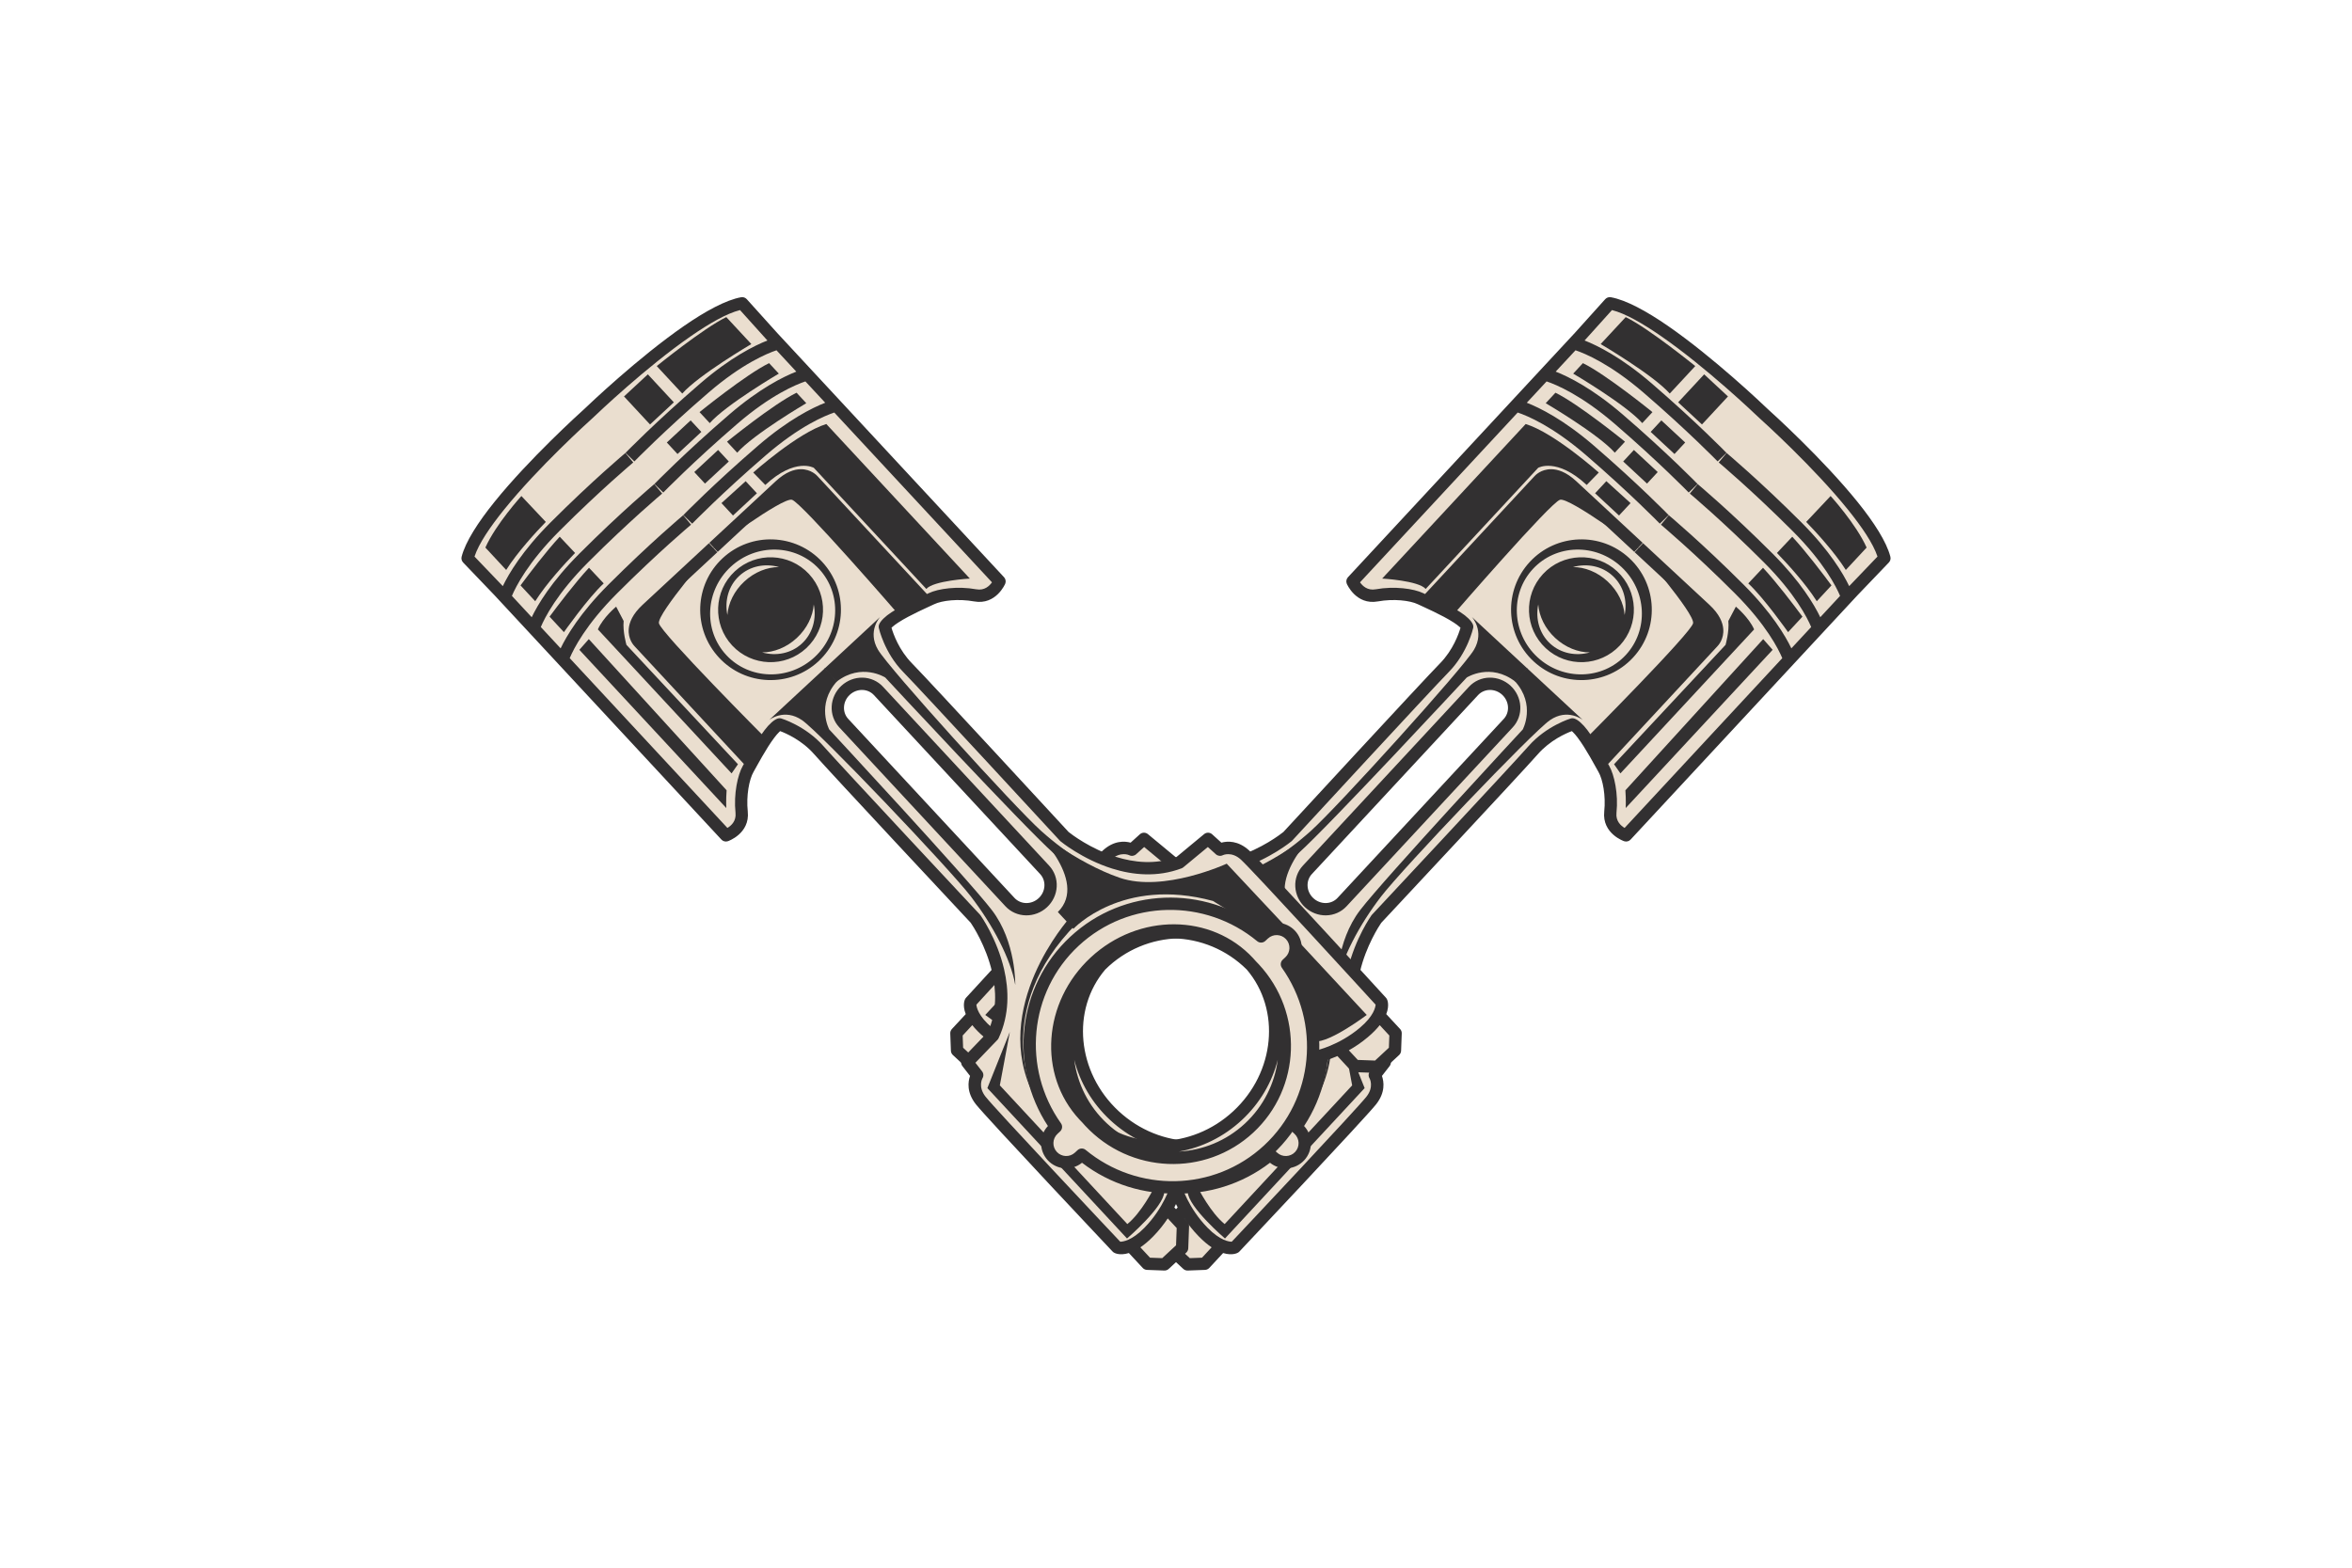 <?xml version="1.0" encoding="UTF-8"?>
<svg xmlns="http://www.w3.org/2000/svg" xmlns:xlink="http://www.w3.org/1999/xlink" width="2880" height="1920"
     viewBox="0 0 2880 1920">
    <path fill-rule="evenodd" fill="rgb(91.797%, 87.109%, 81.25%)" fill-opacity="1"
          d="M 1400.398 1026.535 L 1386.738 1042.68 L 1366.859 1041.438 C 1366.859 1041.438 1293.379 1111.973 1286.129 1118.445 C 1278.879 1124.914 1189.25 1230.227 1189.25 1230.227 L 1192.98 1247.613 L 1171.871 1267.488 L 1173.109 1286.117 L 1195.461 1308.473 L 1224.031 1305.988 L 1237.691 1288.602 L 1269.988 1292.328 C 1269.988 1292.328 1280.5 1364.52 1317.18 1401.625 C 1353.859 1438.734 1406.422 1451.891 1442.629 1455.031 L 1453.801 1481.117 L 1432.691 1507.199 L 1432.691 1528.312 L 1448.84 1545.699 L 1479.531 1547.043 L 1494.801 1529.688 L 1516.328 1527.605 L 1682.961 1344.312 L 1689.211 1331.812 L 1687.82 1314.457 L 1696.148 1299.875 C 1696.148 1299.875 1662.129 1274.188 1655.879 1245.027 C 1649.629 1215.867 1667.68 1142.273 1694.762 1113.109 C 1721.84 1083.949 1869.719 924.957 1886.379 910.379 C 1903.051 895.801 1929.43 886.77 1929.43 886.77 C 1929.43 886.77 1948.871 911.77 1961.371 932.594 C 1973.871 953.426 1972.48 977.723 1972.48 977.723 L 1973.172 1007.578 L 1993.309 1022.852 L 2307.129 682.648 C 2307.129 682.648 2264.77 600.719 2118.969 468.109 L 1995.391 378.551 L 1969.699 375.078 L 1658.66 711.809 C 1658.66 711.809 1662.82 727.781 1680.871 729.859 C 1698.93 731.941 1726 728.469 1744.051 734.031 C 1762.109 739.578 1796.82 765.961 1796.82 765.961 C 1796.82 765.961 1790.57 799.289 1755.859 833.309 C 1721.141 867.328 1571.871 1029.102 1571.871 1029.102 C 1571.871 1029.102 1487.371 1063.816 1468.422 1063.816 C 1435.09 1063.816 1400.398 1026.535 1400.398 1026.535 Z M 1316.871 1266.152 C 1316.871 1266.152 1331.34 1341.965 1369.941 1370.91 C 1408.539 1399.855 1458.16 1412.949 1507.09 1394.344 C 1556.031 1375.734 1588.422 1309.57 1584.969 1262.703 C 1581.531 1215.84 1545 1184.824 1517.43 1161.391 C 1489.859 1137.961 1415.43 1129.688 1374.078 1160.012 C 1332.719 1190.34 1316.871 1266.152 1316.871 1266.152 Z M 1596 1072.484 L 1802.07 848.488 C 1802.07 848.488 1833.09 836.09 1846.871 850.559 C 1860.648 865.031 1855.141 879.512 1841.359 893.289 C 1827.57 907.078 1651.141 1096.605 1639.422 1107.633 C 1627.699 1118.66 1582.898 1112.457 1596 1072.484 "/>
    <path fill-rule="evenodd" fill="rgb(19.604%, 18.797%, 19.189%)" fill-opacity="1"
          d="M 2164.281 500.68 C 2169.879 505.711 2231.941 561.852 2274.648 614.852 C 2294.5 639.48 2310.09 663.578 2314.75 681.82 C 2315.398 684.352 2314.699 687.02 2312.891 688.91 L 2274.379 729.129 L 1996.648 1028.254 C 1994.641 1030.41 1991.559 1031.203 1988.762 1030.281 C 1988.762 1030.281 1961.512 1021.117 1964.371 993.918 C 1966.422 974.441 1962.629 954.598 1957.301 945.375 C 1953.289 938.438 1942.059 916.871 1931.738 903.281 C 1929.75 900.672 1927.82 898.371 1925.98 896.609 C 1925.531 896.172 1925.102 895.77 1924.699 895.422 C 1917.5 898.109 1898.16 906.512 1883.078 923.688 C 1863.238 946.281 1700.172 1120.754 1691.301 1130.238 C 1689.012 1133.594 1672.73 1158.137 1665.219 1190.352 C 1660.02 1212.684 1659 1238.793 1670.34 1263.98 L 1701.012 1295.871 C 1703.609 1298.57 1703.828 1302.77 1701.531 1305.727 C 1701.531 1305.727 1692.172 1317.746 1692.172 1317.746 C 1694.621 1324.641 1696.629 1337.805 1685.02 1352.5 C 1671.66 1369.426 1517.699 1532.746 1517.699 1532.746 C 1517.129 1533.355 1516.461 1533.863 1515.719 1534.254 C 1515.719 1534.254 1509.371 1538.234 1497.699 1534.637 L 1480.762 1552.883 C 1479.391 1554.348 1477.512 1555.215 1475.512 1555.289 L 1454.32 1556.074 C 1452.32 1556.148 1450.379 1555.426 1448.91 1554.066 L 1427.391 1534.086 C 1425.93 1532.727 1425.059 1530.84 1424.988 1528.84 L 1423.969 1501.469 C 1423.898 1499.473 1424.621 1497.527 1425.98 1496.062 L 1442.039 1478.766 C 1435.148 1465.824 1432.469 1456.508 1432.469 1456.508 L 1446.949 1452.309 C 1446.949 1452.309 1454.898 1479.43 1478.68 1503.719 C 1494.301 1519.664 1505.262 1520.793 1508.281 1520.758 C 1524.371 1503.684 1660.68 1358.992 1673.191 1343.156 C 1682.84 1330.938 1677.051 1320.758 1677.051 1320.758 C 1675.34 1318.066 1675.512 1314.598 1677.469 1312.086 L 1685.621 1301.617 L 1658.59 1273.508 C 1658.012 1272.91 1657.539 1272.219 1657.191 1271.465 C 1643.738 1242.586 1644.559 1212.566 1650.539 1186.93 C 1659.34 1149.172 1679.281 1121.125 1679.281 1121.125 C 1679.469 1120.848 1679.691 1120.586 1679.922 1120.34 C 1679.922 1120.34 1851.379 936.93 1871.75 913.738 C 1893.602 888.852 1923.23 879.98 1923.23 879.98 C 1924.699 879.531 1926.281 879.551 1927.738 880.031 C 1932.172 881.48 1938.051 886.66 1943.75 894.16 C 1949.82 902.16 1956.219 912.801 1961.379 921.828 L 2091.891 781.262 C 2092 781.148 2092.109 781.039 2092.219 780.93 C 2092.219 780.93 2095.59 777.398 2095.09 771.48 C 2094.641 766.172 2091.359 759.629 2082.91 751.789 C 2056.84 727.578 2001.629 676.32 2001.629 676.32 L 2011.891 665.27 C 2011.891 665.27 2067.09 716.531 2093.172 740.738 C 2105.57 752.262 2109.461 762.43 2110.109 770.211 C 2111.172 782.77 2104.012 790.469 2102.82 791.66 L 1969.121 935.652 C 1969.578 936.48 1970 937.211 1970.352 937.828 C 1976.699 948.805 1981.801 972.324 1979.359 995.496 C 1978.289 1005.676 1984.77 1011.328 1989.309 1013.996 L 2182.391 806.051 C 2177.691 794.871 2162.781 765.129 2124.441 726.781 C 2073.879 676.191 2033.77 642.578 2033.77 642.578 L 2043.449 631.02 C 2043.449 631.02 2084 664.988 2135.102 716.121 C 2169.59 750.621 2186.191 778.77 2193.52 794.059 L 2217.781 767.93 C 2213.078 756.75 2198.172 727.02 2159.828 688.66 C 2109.27 638.078 2069.16 604.469 2069.16 604.469 L 2078.84 592.91 C 2078.84 592.91 2119.391 626.871 2170.488 678 C 2204.988 712.512 2221.578 740.648 2228.91 755.941 L 2253.172 729.809 C 2248.469 718.641 2233.559 688.898 2195.219 650.539 C 2144.66 599.961 2104.551 566.352 2104.551 566.352 L 2114.23 554.789 C 2114.23 554.789 2154.781 588.762 2205.879 639.879 C 2240.391 674.41 2256.98 702.559 2264.309 717.84 C 2269.738 712.172 2298.98 681.629 2298.98 681.629 C 2293.59 665.461 2279.738 645.199 2262.91 624.309 C 2220.809 572.078 2159.629 516.762 2154.219 511.898 L 2154.211 511.91 L 2154.02 511.73 L 2153.828 511.559 L 2153.84 511.551 C 2148.59 506.512 2088.891 449.59 2033.68 411.48 C 2011.609 396.238 1990.371 383.93 1973.852 379.75 C 1973.852 379.75 1945.559 411.172 1940.301 417.012 C 1956.09 423.191 1985.391 437.648 2022.379 469.5 C 2077.148 516.68 2114.031 554.602 2114.031 554.602 L 2103.219 565.109 C 2103.219 565.109 2066.719 527.602 2012.539 480.93 C 1971.449 445.531 1940.691 432.859 1929.191 429.012 L 1904.93 455.141 C 1920.719 461.32 1950.02 475.781 1986.988 507.621 C 2041.762 554.789 2078.641 592.719 2078.641 592.719 L 2067.828 603.23 C 2067.828 603.23 2031.328 565.719 1977.148 519.039 C 1936.059 483.648 1905.301 470.98 1893.801 467.129 L 1869.539 493.25 C 1885.328 499.43 1914.629 513.891 1951.602 545.73 C 2006.371 592.91 2043.238 630.828 2043.238 630.828 L 2032.441 641.352 C 2032.441 641.352 1995.941 603.828 1941.762 557.16 C 1900.672 521.77 1869.91 509.09 1858.41 505.238 L 1665.328 713.191 C 1668.328 717.52 1674.449 723.559 1684.52 721.738 C 1707.449 717.59 1731.281 720.941 1742.691 726.449 C 1743.34 726.762 1744.102 727.121 1744.961 727.52 L 1878.66 583.531 C 1879.75 582.25 1886.898 574.539 1899.5 574.66 C 1907.309 574.738 1917.738 577.859 1930.148 589.379 C 1956.219 613.59 2011.43 664.84 2011.43 664.84 L 2001.172 675.891 C 2001.172 675.891 1945.961 624.641 1919.891 600.43 C 1911.441 592.578 1904.672 589.789 1899.352 589.738 C 1893.41 589.68 1890.141 593.301 1890.141 593.301 C 1890.039 593.422 1889.941 593.539 1889.828 593.648 L 1759.32 734.219 C 1768.711 738.699 1779.789 744.289 1788.211 749.75 C 1796.121 754.879 1801.719 760.359 1803.488 764.672 C 1804.078 766.09 1804.211 767.66 1803.879 769.172 C 1803.879 769.172 1797.23 799.371 1774.02 823.012 C 1752.41 845.031 1582.199 1029.609 1582.199 1029.609 C 1581.969 1029.855 1581.73 1030.09 1581.461 1030.305 C 1581.461 1030.305 1554.969 1052.266 1517.969 1063.84 C 1492.84 1071.695 1462.969 1074.738 1433.172 1063.473 C 1432.391 1063.18 1431.672 1062.758 1431.031 1062.227 L 1401 1037.352 L 1391.16 1046.258 C 1388.801 1048.391 1385.352 1048.816 1382.539 1047.316 C 1382.539 1047.316 1371.961 1042.297 1360.488 1052.82 C 1345.629 1066.469 1211.43 1213.121 1195.59 1230.434 C 1195.781 1233.449 1197.719 1244.301 1214.781 1258.691 C 1240.762 1280.609 1268.391 1286.52 1268.391 1286.52 L 1265.281 1301.273 C 1265.281 1301.273 1255.789 1299.297 1242.379 1293.379 L 1226.32 1310.676 C 1224.961 1312.141 1223.07 1313.008 1221.07 1313.078 L 1193.699 1314.094 C 1191.699 1314.168 1189.762 1313.445 1188.289 1312.086 L 1166.781 1292.105 C 1165.309 1290.746 1164.441 1288.859 1164.371 1286.863 L 1163.59 1265.672 C 1163.512 1263.676 1164.23 1261.727 1165.59 1260.262 L 1182.539 1242.016 C 1178.09 1230.641 1181.59 1224.016 1181.59 1224.016 C 1181.922 1223.25 1182.379 1222.547 1182.941 1221.93 C 1182.941 1221.93 1334.41 1056.297 1350.301 1041.715 C 1364.09 1029.051 1377.371 1030.078 1384.43 1032.012 L 1395.719 1021.789 C 1398.5 1019.273 1402.699 1019.184 1405.59 1021.574 L 1439.66 1049.797 C 1465.621 1059.238 1491.578 1056.293 1513.469 1049.449 C 1545.039 1039.574 1568.309 1021.523 1571.48 1018.988 C 1580.289 1009.441 1742.199 833.898 1763.262 812.441 C 1779.281 796.129 1786.219 776.219 1788.371 768.84 C 1787.988 768.461 1787.559 768.07 1787.09 767.648 C 1785.199 765.949 1782.762 764.191 1780.012 762.398 C 1765.691 753.109 1743.352 743.512 1736.141 740.031 C 1726.539 735.398 1706.469 733.09 1687.199 736.578 C 1660.289 741.449 1649.129 714.941 1649.129 714.941 C 1648.012 712.219 1648.57 709.09 1650.57 706.93 L 1928.301 407.809 C 1928.301 407.809 1965.559 366.422 1965.559 366.422 C 1967.309 364.48 1969.93 363.578 1972.488 364.039 C 1991.02 367.34 2016.219 381.102 2042.25 399.07 C 2098.27 437.738 2158.852 495.469 2164.281 500.68 Z M 1450.102 1492.246 L 1439.16 1504.031 L 1439.941 1525.16 L 1456.879 1540.891 L 1471.828 1540.336 L 1483.621 1527.637 C 1478.859 1524.43 1473.609 1520.09 1467.91 1514.27 C 1460.738 1506.945 1454.859 1499.387 1450.102 1492.246 Z M 1228.34 1286.34 L 1217.391 1298.129 L 1196.262 1298.91 L 1179.32 1283.184 L 1178.77 1268.234 L 1190.559 1255.535 C 1194.109 1260.047 1198.828 1264.961 1205.059 1270.215 C 1212.891 1276.824 1220.859 1282.125 1228.34 1286.34 "/>
    <path fill-rule="evenodd" fill="rgb(19.604%, 18.797%, 19.189%)" fill-opacity="1"
          d="M 2005.5 670.738 C 2005.5 670.738 2075.559 751.469 2073.148 763.34 C 2070.75 775.219 1942.609 903.941 1942.609 903.941 L 1960.801 934.152 L 2099.219 786.762 C 2099.219 786.762 2104.809 762.172 2093.391 749.988 C 2081.961 737.82 2005.5 670.738 2005.5 670.738 "/>
    <path fill-rule="evenodd" fill="rgb(19.604%, 18.797%, 19.189%)" fill-opacity="1"
          d="M 2007.602 672.691 C 2007.602 672.691 1921.91 608.809 1910.238 612.078 C 1898.578 615.359 1779.699 752.68 1779.699 752.68 L 1748.219 736.77 L 1884.961 587.82 C 1884.961 587.82 1909.07 580.422 1922.059 590.922 C 1935.051 601.41 2007.602 672.691 2007.602 672.691 "/>
    <path fill-rule="evenodd" fill="rgb(19.604%, 18.797%, 19.189%)" fill-opacity="1"
          d="M 1980.16 699.68 C 2006.141 723.801 2007.648 764.488 1983.531 790.469 C 1959.398 816.449 1918.719 817.961 1892.73 793.84 C 1866.75 769.711 1865.238 729.031 1889.371 703.039 C 1913.488 677.059 1954.18 675.551 1980.16 699.68 Z M 1946.801 799.031 C 1929.66 803.828 1911.23 800.371 1898.039 788.121 C 1884.852 775.879 1880.039 757.75 1883.559 740.301 C 1884.641 754.648 1891.738 769.672 1904.328 781.352 C 1916.91 793.039 1932.41 799.012 1946.801 799.031 Z M 1926.09 694.488 C 1943.23 689.691 1961.672 693.148 1974.859 705.391 C 1988.039 717.629 1992.859 735.77 1989.34 753.211 C 1988.262 738.859 1981.148 723.84 1968.57 712.16 C 1955.988 700.48 1940.48 694.512 1926.09 694.488 "/>
    <path fill-rule="evenodd" fill="rgb(19.604%, 18.797%, 19.189%)" fill-opacity="1"
          d="M 1995.09 683.602 C 2029.949 715.961 2031.969 770.539 1999.609 805.398 C 1967.238 840.262 1912.66 842.289 1877.801 809.922 C 1842.941 777.551 1840.922 722.969 1873.289 688.109 C 1905.648 653.262 1960.23 651.23 1995.09 683.602 Z M 1985.262 694.191 C 2016.609 723.289 2019.051 771.719 1990.699 802.25 C 1962.352 832.781 1913.879 833.941 1882.531 804.828 C 1851.18 775.719 1848.738 727.301 1877.09 696.77 C 1905.441 666.23 1953.91 665.078 1985.262 694.191 "/>
    <path fill-rule="evenodd" fill="rgb(19.604%, 18.797%, 19.189%)" fill-opacity="1"
          d="M 1869.941 818.43 L 1938.129 881.75 C 1938.129 881.75 1919.699 866.988 1897.898 882.02 C 1876.109 897.051 1718.059 1063.055 1691.301 1097.781 C 1664.551 1132.512 1642.512 1173.973 1636.801 1206.293 C 1636.801 1206.293 1635.648 1153.496 1665.512 1114.59 C 1695.359 1075.684 1864.59 893.422 1864.59 893.422 C 1864.59 893.422 1880.949 863.141 1855.09 834.43 L 1869.941 818.43 "/>
    <path fill-rule="evenodd" fill="rgb(19.604%, 18.797%, 19.189%)" fill-opacity="1"
          d="M 1870.422 818.871 L 1802.219 755.559 C 1802.219 755.559 1818.309 772.852 1804.93 795.699 C 1791.551 818.551 1637.711 988.457 1605.059 1017.715 C 1572.422 1046.969 1532.699 1072.016 1500.891 1080.105 C 1500.891 1080.105 1553.629 1077.336 1590.211 1044.684 C 1626.801 1012.027 1796.031 829.762 1796.031 829.762 C 1796.031 829.762 1825.02 811.211 1855.559 834.871 L 1870.422 818.871 "/>
    <path fill-rule="evenodd" fill="rgb(19.604%, 18.797%, 19.189%)" fill-opacity="1"
          d="M 1617.73 1011.922 C 1617.73 1011.922 1545.52 1078.391 1584.68 1116.996 L 1565.609 1137.543 C 1565.609 1137.543 1506.039 1073.242 1394.762 1103.426 L 1333.922 1141.059 L 1301.34 1139.414 L 1377.898 1057.77 C 1377.898 1057.77 1455.059 1093.41 1508.84 1075.082 C 1562.609 1056.754 1617.73 1011.922 1617.73 1011.922 "/>
    <path fill-rule="evenodd" fill="rgb(19.604%, 18.797%, 19.189%)" fill-opacity="1"
          d="M 1289.988 1153.07 L 1206.441 1243.062 C 1206.441 1243.062 1251.949 1277.395 1270.199 1275.453 L 1300.77 1188.059 L 1302.961 1179.133 L 1289.988 1153.07 "/>
    <path fill-rule="evenodd" fill="rgb(19.604%, 18.797%, 19.189%)" fill-opacity="1"
          d="M 1570.641 1124.695 C 1570.641 1124.695 1669.039 1234.188 1613.871 1342.062 C 1613.871 1342.062 1667.059 1237.047 1561.48 1130.953 L 1570.641 1124.695 "/>
    <path fill-rule="evenodd" fill="rgb(19.604%, 18.797%, 19.189%)" fill-opacity="1"
          d="M 1598.262 1391.16 L 1655.711 1329.281 L 1643.469 1263.812 L 1670.988 1332.641 L 1499.969 1516.828 C 1499.969 1516.828 1455.059 1478.383 1454.379 1459.891 L 1467.41 1455.762 C 1467.41 1455.762 1482.539 1485.496 1499.59 1499.172 L 1568.379 1425.09 C 1568.379 1425.09 1583.648 1420.875 1590.93 1413.031 C 1598.219 1405.188 1598.262 1391.16 1598.262 1391.16 "/>
    <path fill-rule="evenodd" fill="rgb(19.604%, 18.797%, 19.189%)" fill-opacity="1"
          d="M 2125.539 742.969 C 2125.539 742.969 2141.621 756.32 2147.91 770.859 L 1984.18 947.195 L 1976.379 935.996 L 2112.91 789.801 C 2112.91 789.801 2117.648 773.621 2116.34 760.539 L 2125.539 742.969 "/>
    <path fill-rule="evenodd" fill="rgb(19.604%, 18.797%, 19.189%)" fill-opacity="1"
          d="M 2159.012 782.762 L 2170.578 795.871 L 1990.68 989.621 C 1990.68 989.621 1991.129 979.762 1990.281 967.895 L 2159.012 782.762 "/>
    <path fill-rule="evenodd" fill="rgb(19.604%, 18.797%, 19.189%)" fill-opacity="1"
          d="M 2158.781 695.359 C 2175.41 713.109 2197.02 741.691 2207.07 755.262 L 2189.48 774.211 C 2189.48 774.211 2160.172 732.539 2140.75 714.5 Z M 2194.602 657.328 C 2211.199 675.102 2232.641 703.461 2242.629 716.961 L 2224.629 736.352 C 2210.789 714.461 2188.031 689.828 2175.852 677.238 Z M 2211.672 639.211 L 2241.559 607.488 C 2241.559 607.488 2272.84 641.84 2285.66 670.621 L 2260.199 698.039 C 2246.449 676.32 2223.922 651.879 2211.672 639.211 "/>
    <path fill-rule="evenodd" fill="rgb(19.604%, 18.797%, 19.189%)" fill-opacity="1"
          d="M 1336.109 1137 C 1323.648 1126.898 1305.309 1128.059 1294.238 1139.988 C 1294.238 1139.988 1294.238 1139.988 1294.23 1139.988 C 1283.16 1151.918 1283.359 1170.289 1294.352 1181.969 C 1246.578 1254.727 1256.449 1353.137 1321.82 1413.84 C 1387.199 1474.539 1486.07 1477.094 1555.09 1424.055 C 1567.551 1434.156 1585.879 1432.996 1596.961 1421.066 C 1608.039 1409.137 1607.84 1390.766 1596.84 1379.086 C 1644.621 1306.328 1634.75 1207.914 1569.379 1147.215 C 1504 1086.516 1405.129 1083.965 1336.109 1137 Z M 1330.66 1152.414 C 1333.43 1154.988 1337.68 1155.109 1340.602 1152.699 C 1404 1100.258 1497.691 1101.234 1559.121 1158.266 C 1620.539 1215.297 1628.449 1308.656 1580.852 1375.773 C 1578.66 1378.855 1579.102 1383.086 1581.871 1385.66 L 1585.09 1388.648 C 1591.441 1394.539 1591.801 1404.461 1585.91 1410.805 C 1580.02 1417.152 1570.102 1417.52 1563.762 1411.629 L 1560.539 1408.637 C 1557.762 1406.066 1553.512 1405.941 1550.602 1408.352 C 1487.191 1460.797 1393.512 1459.82 1332.078 1402.789 C 1270.66 1345.758 1262.738 1252.398 1310.352 1185.281 C 1312.531 1182.195 1312.102 1177.969 1309.328 1175.395 L 1306.109 1172.406 C 1299.762 1166.516 1299.391 1156.594 1305.281 1150.25 C 1305.289 1150.25 1305.289 1150.246 1305.289 1150.246 C 1311.18 1143.902 1321.102 1143.535 1327.441 1149.426 Z M 1342.262 1177.223 C 1341 1178.484 1339.75 1179.781 1338.52 1181.109 C 1283.559 1240.301 1286.641 1332.598 1345.34 1387.098 C 1404.039 1441.598 1496.309 1437.832 1551.27 1378.641 C 1552.5 1377.316 1553.699 1375.973 1554.871 1374.625 C 1556.039 1373.453 1557.199 1372.25 1558.34 1371.023 C 1609.281 1316.16 1603.262 1227.258 1544.449 1172.652 C 1485.641 1118.047 1396.539 1118.625 1345.59 1173.488 C 1344.449 1174.719 1343.34 1175.965 1342.262 1177.223 Z M 1315.398 1297.949 C 1319.16 1326.91 1332.621 1354.711 1355.602 1376.047 C 1378.578 1397.387 1407.301 1408.746 1436.461 1410.352 C 1408.93 1405.566 1381.988 1392.754 1359.488 1371.859 C 1336.988 1350.969 1322.211 1325.055 1315.398 1297.949 Z M 1543.82 1364.344 C 1497.852 1409.707 1420.941 1408.344 1369.75 1360.809 C 1318.551 1313.273 1311.5 1236.68 1353.328 1187.477 C 1402.961 1138.16 1482.879 1136.062 1534.191 1183.699 C 1585.5 1231.34 1589.328 1311.199 1543.82 1364.344 Z M 1852.391 890.73 C 1858.809 883.82 1862.129 874.551 1861.59 864.949 C 1861.059 855.488 1856.801 846.48 1849.73 839.91 C 1842.648 833.34 1833.352 829.77 1823.879 829.941 C 1814.262 830.109 1805.27 834.109 1798.852 841.02 C 1753.719 889.629 1640.398 1011.668 1595.27 1060.273 C 1588.859 1067.188 1585.531 1076.457 1586.07 1086.059 C 1586.609 1095.516 1590.859 1104.527 1597.93 1111.094 C 1597.941 1111.098 1597.941 1111.098 1597.941 1111.098 C 1605.012 1117.664 1614.309 1121.238 1623.781 1121.07 C 1633.398 1120.898 1642.398 1116.898 1648.809 1109.988 Z M 1841.34 880.469 L 1637.77 1099.727 C 1634.121 1103.656 1628.98 1105.898 1623.512 1105.996 C 1617.898 1106.094 1612.391 1103.941 1608.199 1100.047 C 1608.199 1100.047 1608.191 1100.047 1608.191 1100.047 C 1604 1096.148 1601.441 1090.82 1601.129 1085.211 C 1600.82 1079.75 1602.68 1074.465 1606.32 1070.535 C 1651.449 1021.93 1764.77 899.891 1809.898 851.281 C 1813.551 847.352 1818.68 845.109 1824.148 845.012 C 1829.77 844.91 1835.27 847.059 1839.469 850.961 C 1843.66 854.859 1846.219 860.191 1846.531 865.801 C 1846.84 871.262 1844.988 876.539 1841.34 880.469 "/>
    <path fill-rule="evenodd" fill="rgb(19.604%, 18.797%, 19.189%)" fill-opacity="1"
          d="M 1957.68 578.73 C 1957.68 578.73 1903.02 529.949 1868.18 519.309 L 1692.43 708.602 C 1692.43 708.602 1736.84 711.051 1745.75 721.289 L 1883.469 572.961 C 1883.469 572.961 1906.172 559.84 1942.898 593.941 L 1957.68 578.73 "/>
    <path fill-rule="evenodd" fill="rgb(19.604%, 18.797%, 19.189%)" fill-opacity="1"
          d="M 1966.941 589.301 L 1953.16 604.129 L 1982.48 631.352 L 1996.578 616.16 L 1966.941 589.301 "/>
    <path fill-rule="evenodd" fill="rgb(19.604%, 18.797%, 19.189%)" fill-opacity="1"
          d="M 1904.621 480.98 L 1892.711 493.801 C 1892.711 493.801 1957.352 531.762 1977.289 554.422 L 1989.789 540.961 C 1989.789 540.961 1932.988 494.789 1904.621 480.98 Z M 2000.691 551.078 L 1987.59 565.191 L 2016.762 592.27 L 2029.859 578.16 L 2000.691 551.078 "/>
    <path fill-rule="evenodd" fill="rgb(19.604%, 18.797%, 19.189%)" fill-opacity="1"
          d="M 1938.25 444.762 L 1926.34 457.578 C 1926.34 457.578 1990.98 495.531 2010.922 518.199 L 2023.422 504.738 C 2023.422 504.738 1966.621 458.559 1938.25 444.762 Z M 2034.32 514.859 L 2021.219 528.961 L 2050.391 556.051 L 2063.488 541.941 L 2034.32 514.859 "/>
    <path fill-rule="evenodd" fill="rgb(19.604%, 18.797%, 19.189%)" fill-opacity="1"
          d="M 2044.578 482.012 L 2075.828 448.352 C 2075.828 448.352 2019.02 402.172 1990.66 388.371 L 1960 421.379 C 1960 421.379 2024.629 459.34 2044.578 482.012 Z M 2084.051 519.852 L 2115.891 485.551 L 2086.73 458.469 L 2054.879 492.762 L 2084.051 519.852 "/>
    <path fill-rule="evenodd" fill="rgb(91.797%, 87.109%, 81.25%)" fill-opacity="1"
          d="M 1479.602 1026.535 L 1493.27 1042.68 L 1513.141 1041.438 C 1513.141 1041.438 1586.621 1111.973 1593.871 1118.445 C 1601.121 1124.914 1690.75 1230.227 1690.75 1230.227 L 1687.02 1247.613 L 1708.141 1267.488 L 1706.891 1286.117 L 1684.539 1308.473 L 1655.969 1305.988 L 1642.309 1288.602 L 1610.02 1292.328 C 1610.02 1292.328 1599.5 1364.52 1562.82 1401.625 C 1526.141 1438.734 1473.578 1451.891 1437.371 1455.031 L 1426.199 1481.117 L 1447.309 1507.199 L 1447.309 1528.312 L 1431.16 1545.699 L 1400.469 1547.043 L 1385.199 1529.688 L 1363.672 1527.605 L 1197.039 1344.312 L 1190.789 1331.812 L 1192.18 1314.457 L 1183.852 1299.875 C 1183.852 1299.875 1217.871 1274.188 1224.121 1245.027 C 1230.371 1215.867 1212.32 1142.273 1185.238 1113.109 C 1158.16 1083.949 1010.281 924.957 993.617 910.379 C 976.953 895.801 950.57 886.77 950.57 886.77 C 950.57 886.77 931.129 911.77 918.633 932.594 C 906.137 953.426 907.523 977.723 907.523 977.723 L 906.828 1007.578 L 886.695 1022.852 L 572.875 682.648 C 572.875 682.648 615.227 600.719 761.027 468.109 L 884.613 378.551 L 910.301 375.078 L 1221.34 711.809 C 1221.34 711.809 1217.18 727.781 1199.129 729.859 C 1181.078 731.941 1154 728.469 1135.949 734.031 C 1117.891 739.578 1083.18 765.961 1083.18 765.961 C 1083.18 765.961 1089.43 799.289 1124.141 833.309 C 1158.859 867.328 1308.129 1029.102 1308.129 1029.102 C 1308.129 1029.102 1392.629 1063.816 1411.578 1063.816 C 1444.91 1063.816 1479.602 1026.535 1479.602 1026.535 Z M 1563.129 1266.152 C 1563.129 1266.152 1548.66 1341.965 1510.059 1370.91 C 1471.461 1399.855 1421.84 1412.949 1372.91 1394.344 C 1323.98 1375.734 1291.578 1309.57 1295.031 1262.703 C 1298.48 1215.84 1335 1184.824 1362.57 1161.391 C 1390.141 1137.961 1464.57 1129.688 1505.93 1160.012 C 1547.281 1190.34 1563.129 1266.152 1563.129 1266.152 Z M 1284 1072.484 L 1077.93 848.488 C 1077.93 848.488 1046.922 836.09 1033.129 850.559 C 1019.352 865.031 1024.859 879.512 1038.641 893.289 C 1052.43 907.078 1228.871 1096.605 1240.578 1107.633 C 1252.301 1118.66 1297.102 1112.457 1284 1072.484 "/>
    <path fill-rule="evenodd" fill="rgb(19.604%, 18.797%, 19.189%)" fill-opacity="1"
          d="M 715.719 500.68 C 710.121 505.711 648.062 561.852 605.352 614.852 C 585.504 639.48 569.91 663.578 565.246 681.82 C 564.602 684.352 565.305 687.02 567.105 688.91 L 605.625 729.129 L 883.352 1028.254 C 885.355 1030.41 888.438 1031.203 891.238 1030.281 C 891.238 1030.281 918.496 1021.117 915.633 993.918 C 913.586 974.441 917.371 954.598 922.699 945.375 C 926.711 938.438 937.938 916.871 948.262 903.281 C 950.246 900.672 952.184 898.371 954.023 896.609 C 954.477 896.172 954.898 895.77 955.301 895.422 C 962.504 898.109 981.84 906.512 996.922 923.688 C 1016.762 946.281 1179.828 1120.754 1188.699 1130.238 C 1190.988 1133.594 1207.27 1158.137 1214.781 1190.352 C 1219.98 1212.684 1221 1238.793 1209.66 1263.98 L 1178.988 1295.871 C 1176.391 1298.57 1176.172 1302.77 1178.469 1305.727 C 1178.469 1305.727 1187.828 1317.746 1187.828 1317.746 C 1185.379 1324.641 1183.371 1337.805 1194.98 1352.5 C 1208.34 1369.426 1362.301 1532.746 1362.301 1532.746 C 1362.871 1533.355 1363.539 1533.863 1364.281 1534.254 C 1364.281 1534.254 1370.629 1538.234 1382.301 1534.637 L 1399.238 1552.883 C 1400.609 1554.348 1402.488 1555.215 1404.488 1555.289 L 1425.68 1556.074 C 1427.68 1556.148 1429.621 1555.426 1431.09 1554.066 L 1452.609 1534.086 C 1454.07 1532.727 1454.941 1530.84 1455.012 1528.84 L 1456.031 1501.469 C 1456.102 1499.473 1455.379 1497.527 1454.02 1496.062 L 1437.961 1478.766 C 1444.852 1465.824 1447.531 1456.508 1447.531 1456.508 L 1433.051 1452.309 C 1433.051 1452.309 1425.102 1479.43 1401.32 1503.719 C 1385.699 1519.664 1374.738 1520.793 1371.719 1520.758 C 1355.629 1503.684 1219.32 1358.992 1206.809 1343.156 C 1197.16 1330.938 1202.949 1320.758 1202.949 1320.758 C 1204.66 1318.066 1204.488 1314.598 1202.531 1312.086 L 1194.379 1301.617 L 1221.41 1273.508 C 1221.988 1272.91 1222.461 1272.219 1222.809 1271.465 C 1236.262 1242.586 1235.441 1212.566 1229.461 1186.93 C 1220.66 1149.172 1200.719 1121.125 1200.719 1121.125 C 1200.531 1120.848 1200.309 1120.586 1200.078 1120.34 C 1200.078 1120.34 1028.621 936.93 1008.25 913.738 C 986.402 888.852 956.773 879.98 956.773 879.98 C 955.301 879.531 953.723 879.551 952.262 880.031 C 947.832 881.48 941.953 886.66 936.254 894.16 C 930.18 902.16 923.781 912.801 918.621 921.828 L 788.105 781.262 C 788 781.148 787.895 781.039 787.785 780.93 C 787.785 780.93 784.414 777.398 784.91 771.48 C 785.359 766.172 788.645 759.629 797.094 751.789 C 823.164 727.578 878.371 676.32 878.371 676.32 L 868.113 665.27 C 868.113 665.27 812.906 716.531 786.836 740.738 C 774.426 752.262 770.543 762.43 769.887 770.211 C 768.828 782.77 775.992 790.469 777.184 791.66 L 910.883 935.652 C 910.418 936.48 910.004 937.211 909.645 937.828 C 903.305 948.805 898.199 972.324 900.637 995.496 C 901.711 1005.676 895.234 1011.328 890.691 1013.996 L 697.613 806.051 C 702.305 794.871 717.223 765.129 755.559 726.781 C 806.117 676.191 846.234 642.578 846.234 642.578 L 836.551 631.02 C 836.551 631.02 795.996 664.988 744.895 716.121 C 710.406 750.621 693.816 778.77 686.48 794.059 L 662.223 767.93 C 666.914 756.75 681.832 727.02 720.172 688.66 C 770.73 638.078 810.844 604.469 810.844 604.469 L 801.16 592.91 C 801.16 592.91 760.609 626.871 709.508 678 C 675.016 712.512 658.426 740.648 651.09 755.941 L 626.836 729.809 C 631.527 718.641 646.441 688.898 684.781 650.539 C 735.34 599.961 775.453 566.352 775.453 566.352 L 765.77 554.789 C 765.77 554.789 725.219 588.762 674.117 639.879 C 639.609 674.41 623.02 702.559 615.691 717.84 C 610.258 712.172 581.016 681.629 581.016 681.629 C 586.41 665.461 600.262 645.199 617.094 624.309 C 659.184 572.078 720.375 516.762 725.785 511.898 L 725.789 511.91 L 725.977 511.73 L 726.172 511.559 L 726.164 511.551 C 731.414 506.512 791.109 449.59 846.316 411.48 C 868.391 396.238 889.625 383.93 906.152 379.75 C 906.152 379.75 934.441 411.172 939.695 417.012 C 923.914 423.191 894.605 437.648 857.621 469.5 C 802.852 516.68 765.977 554.602 765.977 554.602 L 776.785 565.109 C 776.785 565.109 813.277 527.602 867.465 480.93 C 908.555 445.531 939.316 432.859 950.809 429.012 L 975.066 455.141 C 959.277 461.32 929.98 475.781 893.012 507.621 C 838.242 554.789 801.363 592.719 801.363 592.719 L 812.176 603.23 C 812.176 603.23 848.664 565.719 902.855 519.039 C 943.945 483.648 974.703 470.98 986.199 467.129 L 1010.461 493.25 C 994.668 499.43 965.371 513.891 928.402 545.73 C 873.633 592.91 836.754 630.828 836.754 630.828 L 847.562 641.352 C 847.562 641.352 884.055 603.828 938.242 557.16 C 979.336 521.77 1010.09 509.09 1021.59 505.238 L 1214.672 713.191 C 1211.672 717.52 1205.551 723.559 1195.48 721.738 C 1172.551 717.59 1148.719 720.941 1137.309 726.449 C 1136.66 726.762 1135.898 727.121 1135.039 727.52 L 1001.34 583.531 C 1000.25 582.25 993.102 574.539 980.5 574.66 C 972.688 574.738 962.258 577.859 949.852 589.379 C 923.781 613.59 868.574 664.84 868.574 664.84 L 878.836 675.891 C 878.836 675.891 934.039 624.641 960.109 600.43 C 968.559 592.578 975.328 589.789 980.648 589.738 C 986.586 589.68 989.863 593.301 989.863 593.301 C 989.961 593.422 990.062 593.539 990.164 593.648 L 1120.68 734.219 C 1111.289 738.699 1100.211 744.289 1091.789 749.75 C 1083.879 754.879 1078.281 760.359 1076.512 764.672 C 1075.922 766.09 1075.789 767.66 1076.121 769.172 C 1076.121 769.172 1082.781 799.371 1105.98 823.012 C 1127.59 845.031 1297.801 1029.609 1297.801 1029.609 C 1298.031 1029.855 1298.281 1030.09 1298.539 1030.305 C 1298.539 1030.305 1325.031 1052.266 1362.031 1063.84 C 1387.16 1071.695 1417.031 1074.738 1446.828 1063.473 C 1447.609 1063.18 1448.328 1062.758 1448.969 1062.227 L 1479 1037.352 L 1488.84 1046.258 C 1491.199 1048.391 1494.648 1048.816 1497.461 1047.316 C 1497.461 1047.316 1508.039 1042.297 1519.512 1052.82 C 1534.371 1066.469 1668.57 1213.121 1684.41 1230.434 C 1684.219 1233.449 1682.281 1244.301 1665.219 1258.691 C 1639.238 1280.609 1611.609 1286.52 1611.609 1286.52 L 1614.719 1301.273 C 1614.719 1301.273 1624.211 1299.297 1637.621 1293.379 L 1653.68 1310.676 C 1655.039 1312.141 1656.93 1313.008 1658.93 1313.078 L 1686.301 1314.094 C 1688.301 1314.168 1690.238 1313.445 1691.711 1312.086 L 1713.23 1292.105 C 1714.691 1290.746 1715.559 1288.859 1715.629 1286.863 L 1716.422 1265.672 C 1716.488 1263.676 1715.77 1261.727 1714.41 1260.262 L 1697.461 1242.016 C 1701.91 1230.641 1698.422 1224.016 1698.422 1224.016 C 1698.078 1223.25 1697.629 1222.547 1697.059 1221.93 C 1697.059 1221.93 1545.59 1056.297 1529.699 1041.715 C 1515.91 1029.051 1502.629 1030.078 1495.57 1032.012 L 1484.281 1021.789 C 1481.5 1019.273 1477.301 1019.184 1474.41 1021.574 L 1440.34 1049.797 C 1414.379 1059.238 1388.422 1056.293 1366.531 1049.449 C 1334.961 1039.574 1311.691 1021.523 1308.52 1018.988 C 1299.711 1009.441 1137.801 833.898 1116.738 812.441 C 1100.719 796.129 1093.781 776.219 1091.629 768.84 C 1092.012 768.461 1092.441 768.07 1092.91 767.648 C 1094.801 765.949 1097.238 764.191 1099.988 762.398 C 1114.309 753.109 1136.648 743.512 1143.859 740.031 C 1153.461 735.398 1173.531 733.09 1192.801 736.578 C 1219.711 741.449 1230.871 714.941 1230.871 714.941 C 1231.988 712.219 1231.43 709.09 1229.43 706.93 L 951.699 407.809 C 951.699 407.809 914.438 366.422 914.438 366.422 C 912.691 364.48 910.074 363.578 907.512 364.039 C 888.977 367.34 863.781 381.102 837.75 399.07 C 781.73 437.738 721.148 495.469 715.719 500.68 Z M 1429.898 1492.246 L 1440.84 1504.031 L 1440.059 1525.16 L 1423.121 1540.891 L 1408.172 1540.336 L 1396.379 1527.637 C 1401.141 1524.43 1406.391 1520.09 1412.09 1514.27 C 1419.262 1506.945 1425.141 1499.387 1429.898 1492.246 Z M 1651.66 1286.34 L 1662.609 1298.129 L 1683.738 1298.91 L 1700.68 1283.184 L 1701.23 1268.234 L 1689.441 1255.535 C 1685.891 1260.047 1681.172 1264.961 1674.941 1270.215 C 1667.109 1276.824 1659.141 1282.125 1651.66 1286.34 "/>
    <path fill-rule="evenodd" fill="rgb(19.604%, 18.797%, 19.189%)" fill-opacity="1"
          d="M 874.5 670.738 C 874.5 670.738 804.445 751.469 806.848 763.34 C 809.254 775.219 937.387 903.941 937.387 903.941 L 919.195 934.152 L 780.781 786.762 C 780.781 786.762 775.188 762.172 786.613 749.988 C 798.039 737.82 874.5 670.738 874.5 670.738 "/>
    <path fill-rule="evenodd" fill="rgb(19.604%, 18.797%, 19.189%)" fill-opacity="1"
          d="M 872.402 672.691 C 872.402 672.691 958.094 608.809 969.758 612.078 C 981.426 615.359 1100.301 752.68 1100.301 752.68 L 1131.781 736.77 L 995.047 587.82 C 995.047 587.82 970.934 580.422 957.945 590.922 C 944.953 601.41 872.402 672.691 872.402 672.691 "/>
    <path fill-rule="evenodd" fill="rgb(19.604%, 18.797%, 19.189%)" fill-opacity="1"
          d="M 899.84 699.68 C 873.855 723.801 872.348 764.488 896.473 790.469 C 920.598 816.449 961.281 817.961 987.266 793.84 C 1013.25 769.711 1014.762 729.031 990.633 703.039 C 966.508 677.059 925.824 675.551 899.84 699.68 Z M 933.199 799.031 C 950.336 803.828 968.773 800.371 981.961 788.121 C 995.148 775.879 999.965 757.75 996.445 740.301 C 995.363 754.648 988.258 769.672 975.676 781.352 C 963.094 793.039 947.59 799.012 933.199 799.031 Z M 953.906 694.488 C 936.77 689.691 918.332 693.148 905.145 705.391 C 891.957 717.629 887.141 735.77 890.66 753.211 C 891.742 738.859 898.848 723.84 911.434 712.16 C 924.016 700.48 939.52 694.512 953.906 694.488 "/>
    <path fill-rule="evenodd" fill="rgb(19.604%, 18.797%, 19.189%)" fill-opacity="1"
          d="M 884.91 683.602 C 850.051 715.961 848.027 770.539 880.395 805.398 C 912.758 840.262 967.34 842.289 1002.199 809.922 C 1037.059 777.551 1039.078 722.969 1006.711 688.109 C 974.348 653.262 919.77 651.23 884.91 683.602 Z M 894.742 694.191 C 863.391 723.289 860.953 771.719 889.305 802.25 C 917.652 832.781 966.121 833.941 997.473 804.828 C 1028.828 775.719 1031.262 727.301 1002.91 696.77 C 974.562 666.23 926.094 665.078 894.742 694.191 "/>
    <path fill-rule="evenodd" fill="rgb(19.604%, 18.797%, 19.189%)" fill-opacity="1"
          d="M 1010.059 818.43 L 941.867 881.75 C 941.867 881.75 960.301 866.988 982.098 882.02 C 1003.891 897.051 1161.941 1063.055 1188.699 1097.781 C 1215.449 1132.512 1237.488 1173.973 1243.199 1206.293 C 1243.199 1206.293 1244.352 1153.496 1214.488 1114.59 C 1184.641 1075.684 1015.41 893.422 1015.41 893.422 C 1015.41 893.422 999.055 863.141 1024.91 834.43 L 1010.059 818.43 "/>
    <path fill-rule="evenodd" fill="rgb(19.604%, 18.797%, 19.189%)" fill-opacity="1"
          d="M 1009.578 818.871 L 1077.781 755.559 C 1077.781 755.559 1061.691 772.852 1075.07 795.699 C 1088.449 818.551 1242.289 988.457 1274.941 1017.715 C 1307.59 1046.969 1347.301 1072.016 1379.109 1080.105 C 1379.109 1080.105 1326.379 1077.336 1289.789 1044.684 C 1253.199 1012.027 1083.969 829.762 1083.969 829.762 C 1083.969 829.762 1054.98 811.211 1024.441 834.871 L 1009.578 818.871 "/>
    <path fill-rule="evenodd" fill="rgb(19.604%, 18.797%, 19.189%)" fill-opacity="1"
          d="M 1262.27 1011.922 C 1262.27 1011.922 1334.48 1078.391 1295.32 1116.996 L 1314.391 1137.543 C 1314.391 1137.543 1373.961 1073.242 1485.238 1103.426 L 1546.09 1141.059 L 1578.66 1139.414 L 1502.102 1057.77 C 1502.102 1057.77 1424.941 1093.41 1371.16 1075.082 C 1317.391 1056.754 1262.27 1011.922 1262.27 1011.922 "/>
    <path fill-rule="evenodd" fill="rgb(19.604%, 18.797%, 19.189%)" fill-opacity="1"
          d="M 1590.012 1153.07 L 1673.559 1243.062 C 1673.559 1243.062 1628.051 1277.395 1609.801 1275.453 L 1579.23 1188.059 L 1577.039 1179.133 L 1590.012 1153.07 "/>
    <path fill-rule="evenodd" fill="rgb(19.604%, 18.797%, 19.189%)" fill-opacity="1"
          d="M 1309.359 1124.695 C 1309.359 1124.695 1210.961 1234.188 1266.141 1342.062 C 1266.141 1342.062 1212.941 1237.047 1318.52 1130.953 L 1309.359 1124.695 "/>
    <path fill-rule="evenodd" fill="rgb(19.604%, 18.797%, 19.189%)" fill-opacity="1"
          d="M 1281.738 1391.16 L 1224.289 1329.281 L 1236.531 1263.812 L 1209.02 1332.641 L 1380.031 1516.828 C 1380.031 1516.828 1424.941 1478.383 1425.621 1459.891 L 1412.59 1455.762 C 1412.59 1455.762 1397.461 1485.496 1380.41 1499.172 L 1311.621 1425.09 C 1311.621 1425.09 1296.352 1420.875 1289.07 1413.031 C 1281.781 1405.188 1281.738 1391.16 1281.738 1391.16 "/>
    <path fill-rule="evenodd" fill="rgb(19.604%, 18.797%, 19.189%)" fill-opacity="1"
          d="M 754.465 742.969 C 754.465 742.969 738.379 756.32 732.094 770.859 L 895.82 947.195 L 903.621 935.996 L 767.086 789.801 C 767.086 789.801 762.352 773.621 763.66 760.539 L 754.465 742.969 "/>
    <path fill-rule="evenodd" fill="rgb(19.604%, 18.797%, 19.189%)" fill-opacity="1"
          d="M 720.988 782.762 L 709.422 795.871 L 889.324 989.621 C 889.324 989.621 888.867 979.762 889.719 967.895 L 720.988 782.762 "/>
    <path fill-rule="evenodd" fill="rgb(19.604%, 18.797%, 19.189%)" fill-opacity="1"
          d="M 721.219 695.359 C 704.59 713.109 682.977 741.691 672.93 755.262 L 690.523 774.211 C 690.523 774.211 719.828 732.539 739.254 714.5 Z M 685.398 657.328 C 668.805 675.102 647.359 703.461 637.367 716.961 L 655.367 736.352 C 669.211 714.461 691.969 689.828 704.152 677.238 Z M 668.328 639.211 L 638.441 607.488 C 638.441 607.488 607.16 641.84 594.34 670.621 L 619.805 698.039 C 633.551 676.32 656.078 651.879 668.328 639.211 "/>
    <path fill-rule="evenodd" fill="rgb(19.604%, 18.797%, 19.189%)" fill-opacity="1"
          d="M 1543.891 1137 C 1556.352 1126.898 1574.691 1128.059 1585.77 1139.988 C 1596.84 1151.918 1596.641 1170.289 1585.648 1181.969 C 1633.422 1254.727 1623.551 1353.137 1558.18 1413.84 C 1492.801 1474.539 1393.93 1477.094 1324.91 1424.055 C 1312.449 1434.156 1294.121 1432.996 1283.039 1421.066 C 1271.961 1409.137 1272.16 1390.766 1283.16 1379.086 C 1235.379 1306.328 1245.25 1207.914 1310.629 1147.215 C 1376 1086.516 1474.871 1083.965 1543.891 1137 Z M 1549.34 1152.414 C 1546.57 1154.988 1542.32 1155.109 1539.398 1152.699 C 1476 1100.258 1382.309 1101.234 1320.879 1158.266 C 1259.461 1215.297 1251.551 1308.656 1299.148 1375.773 C 1301.34 1378.855 1300.898 1383.086 1298.129 1385.66 L 1294.91 1388.648 C 1288.559 1394.539 1288.199 1404.461 1294.09 1410.805 C 1299.98 1417.152 1309.898 1417.52 1316.238 1411.629 L 1319.461 1408.637 C 1322.238 1406.066 1326.488 1405.941 1329.398 1408.352 C 1392.809 1460.797 1486.488 1459.82 1547.922 1402.789 C 1609.34 1345.758 1617.262 1252.398 1569.648 1185.281 C 1567.469 1182.195 1567.898 1177.969 1570.672 1175.395 L 1573.891 1172.406 C 1580.238 1166.516 1580.609 1156.594 1574.719 1150.25 C 1574.711 1150.25 1574.711 1150.246 1574.711 1150.246 C 1568.82 1143.902 1558.898 1143.535 1552.559 1149.426 Z M 1537.738 1177.223 C 1539 1178.484 1540.25 1179.781 1541.48 1181.109 C 1596.441 1240.301 1593.359 1332.598 1534.66 1387.098 C 1475.961 1441.598 1383.691 1437.832 1328.73 1378.641 C 1327.5 1377.316 1326.301 1375.973 1325.129 1374.625 C 1323.961 1373.453 1322.801 1372.25 1321.66 1371.023 C 1270.719 1316.16 1276.738 1227.258 1335.551 1172.652 C 1394.359 1118.047 1483.461 1118.625 1534.41 1173.488 C 1535.551 1174.719 1536.66 1175.965 1537.738 1177.223 Z M 1564.602 1297.949 C 1560.84 1326.91 1547.379 1354.711 1524.398 1376.047 C 1501.422 1397.387 1472.699 1408.746 1443.539 1410.352 C 1471.07 1405.566 1498.012 1392.754 1520.512 1371.859 C 1543.012 1350.969 1557.789 1325.055 1564.602 1297.949 Z M 1336.18 1364.344 C 1382.148 1409.707 1459.059 1408.344 1510.25 1360.809 C 1561.449 1313.273 1568.5 1236.68 1526.672 1187.477 C 1477.039 1138.16 1397.121 1136.062 1345.809 1183.699 C 1294.5 1231.34 1290.672 1311.199 1336.18 1364.344 Z M 1027.609 890.73 C 1021.191 883.82 1017.871 874.551 1018.41 864.949 C 1018.941 855.488 1023.199 846.48 1030.27 839.91 C 1030.27 839.91 1030.27 839.91 1030.281 839.91 C 1037.352 833.34 1046.648 829.77 1056.121 829.941 C 1065.738 830.109 1074.73 834.109 1081.148 841.02 C 1126.281 889.629 1239.602 1011.668 1284.73 1060.273 C 1291.141 1067.188 1294.469 1076.457 1293.93 1086.059 C 1293.391 1095.516 1289.141 1104.527 1282.07 1111.094 C 1282.059 1111.098 1282.059 1111.098 1282.059 1111.098 C 1274.988 1117.664 1265.691 1121.238 1256.219 1121.07 C 1246.602 1120.898 1237.602 1116.898 1231.191 1109.988 Z M 1038.66 880.469 L 1242.238 1099.727 C 1245.891 1103.656 1251.02 1105.898 1256.488 1105.996 C 1262.102 1106.094 1267.609 1103.941 1271.801 1100.047 C 1271.801 1100.047 1271.809 1100.047 1271.809 1100.047 C 1276 1096.148 1278.559 1090.82 1278.871 1085.211 C 1279.18 1079.75 1277.328 1074.465 1273.68 1070.535 C 1228.551 1021.93 1115.23 899.891 1070.102 851.281 C 1066.449 847.352 1061.32 845.109 1055.852 845.012 C 1050.23 844.91 1044.73 847.059 1040.539 850.961 C 1040.531 850.961 1040.531 850.961 1040.531 850.961 C 1036.34 854.859 1033.781 860.191 1033.469 865.801 C 1033.16 871.262 1035.012 876.539 1038.66 880.469 "/>
    <path fill-rule="evenodd" fill="rgb(19.604%, 18.797%, 19.189%)" fill-opacity="1"
          d="M 922.32 578.73 C 922.32 578.73 976.984 529.949 1011.82 519.309 L 1187.578 708.602 C 1187.578 708.602 1143.16 711.051 1134.25 721.289 L 996.531 572.961 C 996.531 572.961 973.832 559.84 937.102 593.941 L 922.32 578.73 "/>
    <path fill-rule="evenodd" fill="rgb(19.604%, 18.797%, 19.189%)" fill-opacity="1"
          d="M 913.062 589.301 L 926.836 604.129 L 897.523 631.352 L 883.426 616.16 L 913.062 589.301 "/>
    <path fill-rule="evenodd" fill="rgb(19.604%, 18.797%, 19.189%)" fill-opacity="1"
          d="M 975.383 480.98 L 987.285 493.801 C 987.285 493.801 922.652 531.762 902.711 554.422 L 890.211 540.961 C 890.211 540.961 947.016 494.789 975.383 480.98 Z M 879.312 551.078 L 892.406 565.191 L 863.238 592.27 L 850.141 578.16 L 879.312 551.078 "/>
    <path fill-rule="evenodd" fill="rgb(19.604%, 18.797%, 19.189%)" fill-opacity="1"
          d="M 941.75 444.762 L 953.656 457.578 C 953.656 457.578 889.023 495.531 869.078 518.199 L 856.578 504.738 C 856.578 504.738 913.383 458.559 941.75 444.762 Z M 845.68 514.859 L 858.777 528.961 L 829.605 556.051 L 816.512 541.941 L 845.68 514.859 "/>
    <path fill-rule="evenodd" fill="rgb(19.604%, 18.797%, 19.189%)" fill-opacity="1"
          d="M 835.422 482.012 L 804.176 448.352 C 804.176 448.352 860.977 402.172 889.344 388.371 L 920 421.379 C 920 421.379 855.367 459.34 835.422 482.012 Z M 795.949 519.852 L 764.105 485.551 L 793.273 458.469 L 825.121 492.762 L 795.949 519.852 "/>
</svg>

